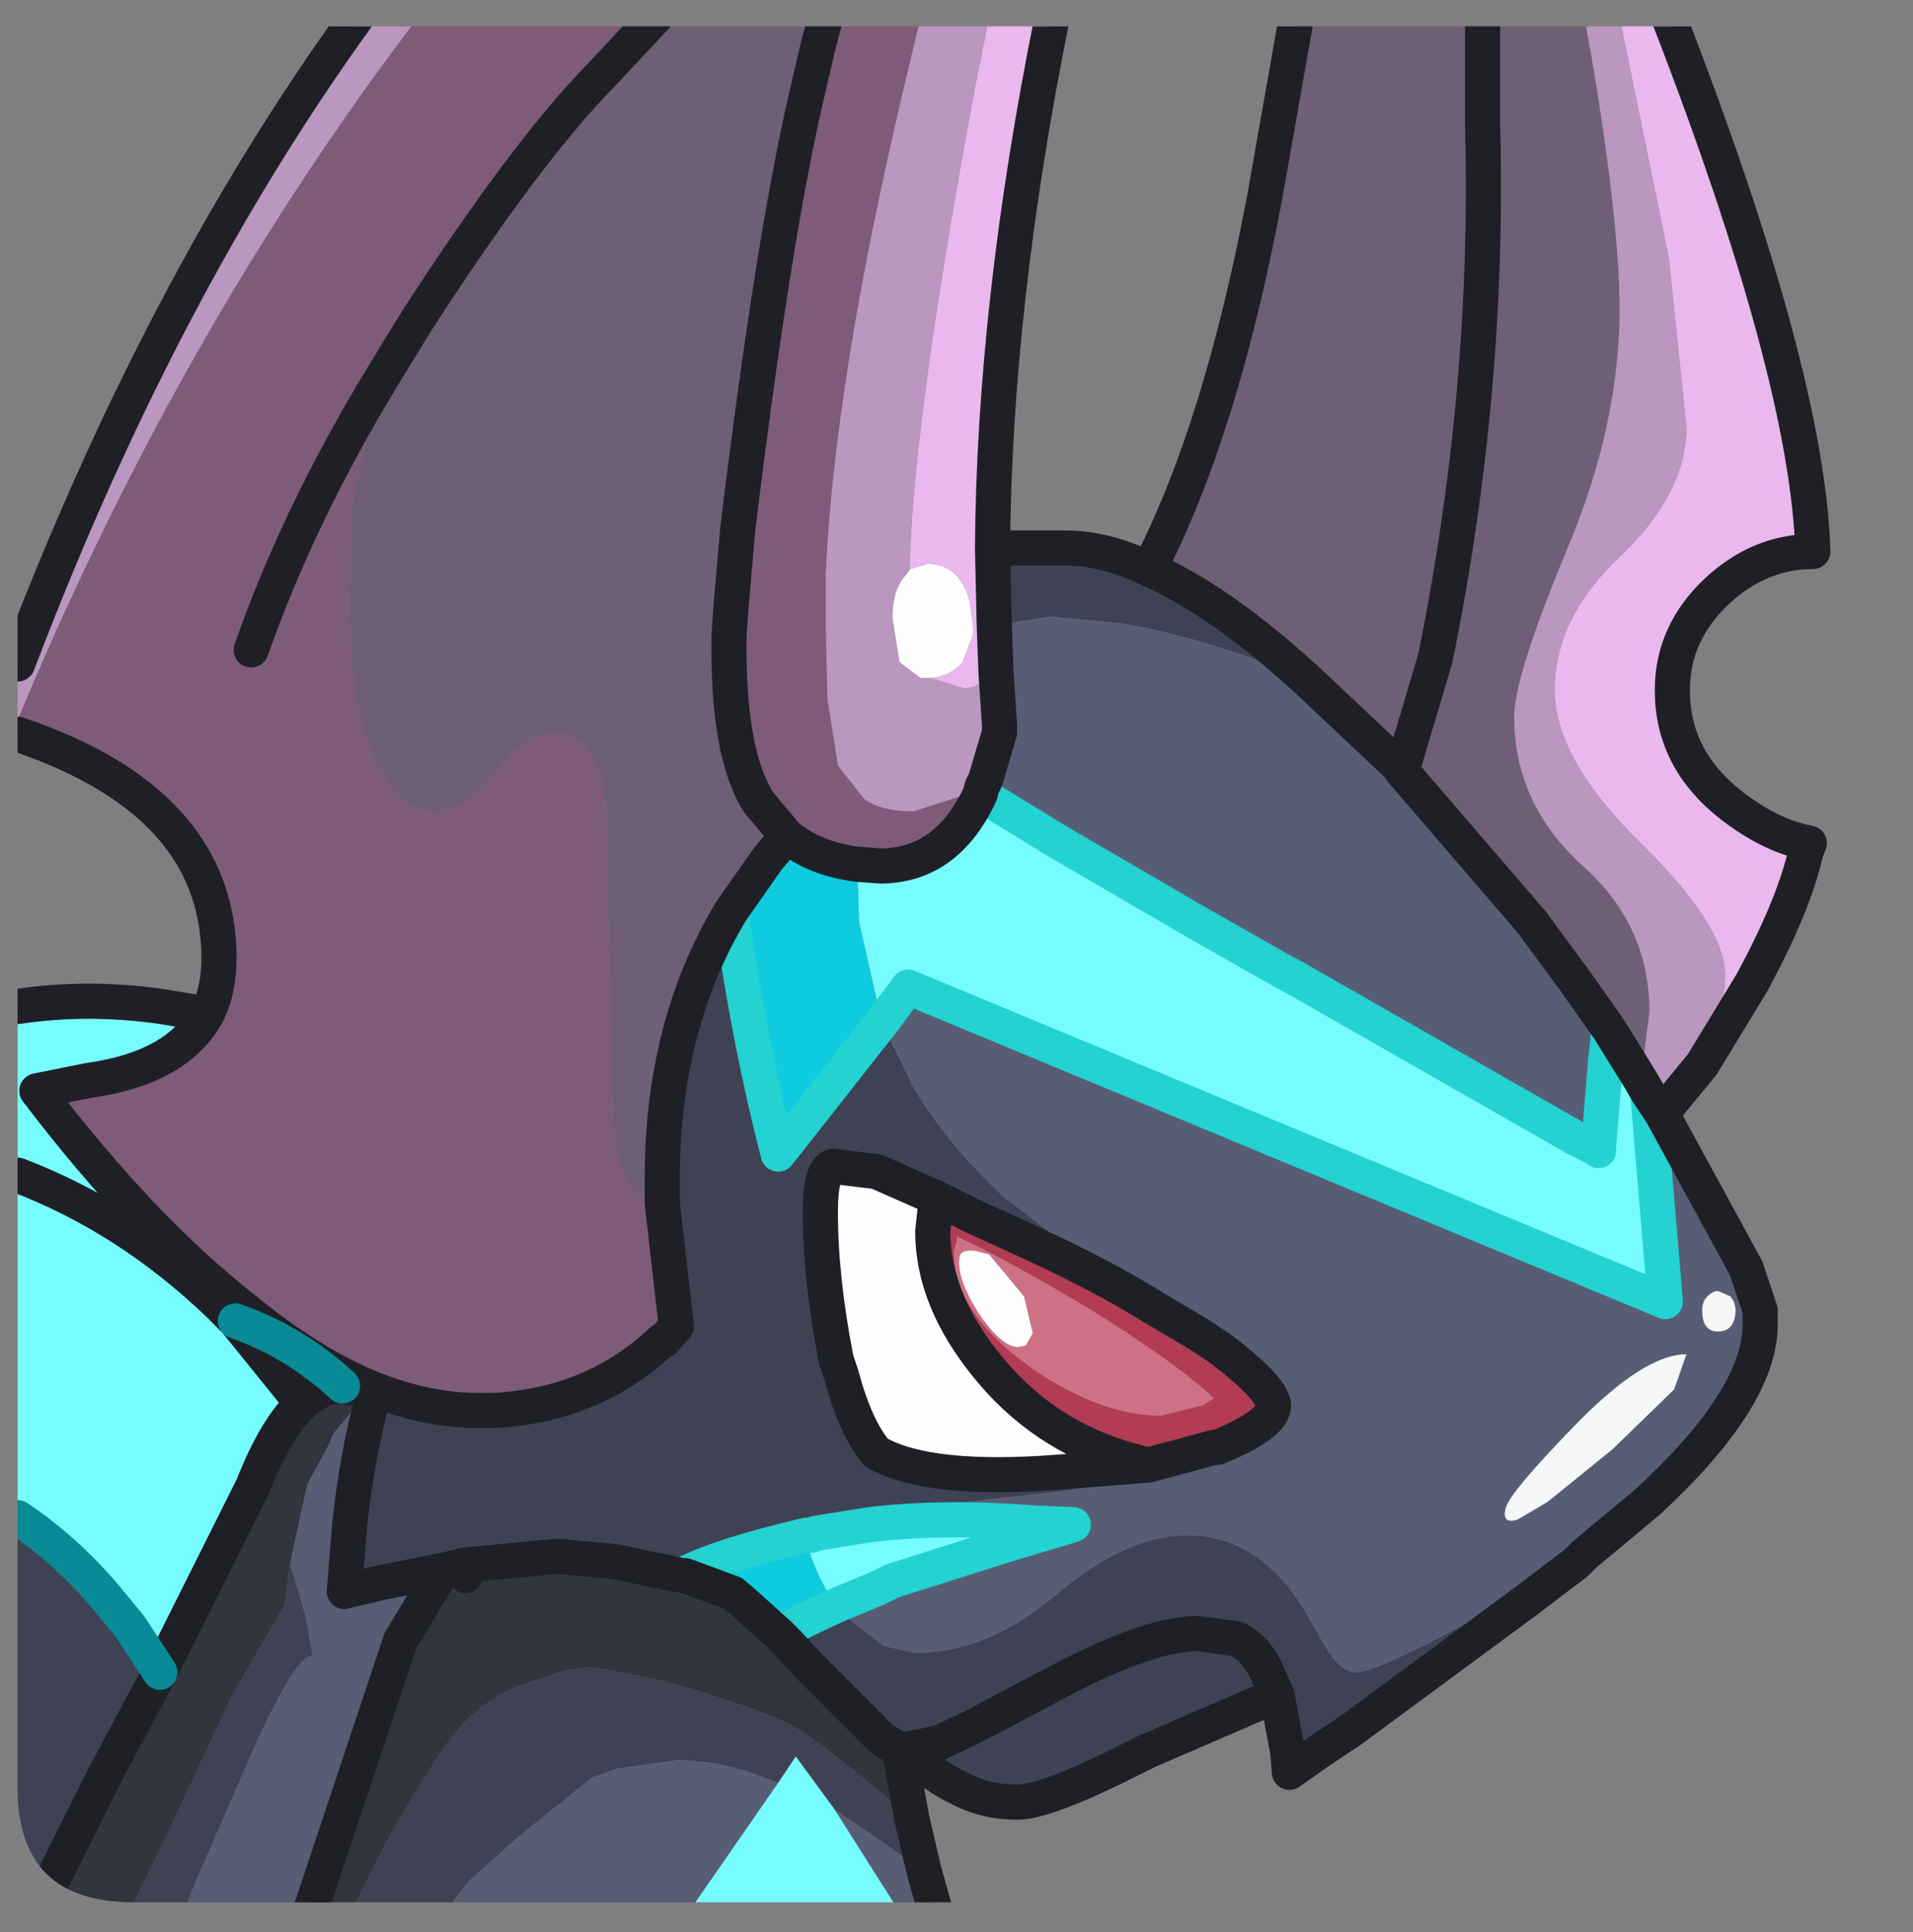 <?xml version="1.0" encoding="UTF-8" standalone="no"?>
<svg xmlns:ffdec="https://www.free-decompiler.com/flash" xmlns:xlink="http://www.w3.org/1999/xlink" ffdec:objectType="frame" height="55.0px" width="54.45px" xmlns="http://www.w3.org/2000/svg">
  <rect width="100%" height="100%" fill="#808080" stroke="none"/>
  <g transform="matrix(1.0, 0.0, 0.0, 1.0, 0.5, 0.75)">
    <clipPath id="clipPath0" transform="matrix(1.0, 0.0, 0.0, 1.0, 0.0, 0.0)">
      <path d="M50.5 0.0 Q53.95 0.0 53.95 3.3 L53.95 50.15 Q53.95 53.4 50.5 53.4 L3.3 53.4 Q0.0 53.4 0.0 50.15 L0.0 3.3 Q0.0 0.0 3.3 0.0 L50.5 0.0" fill="#000000" fill-rule="evenodd" stroke="none"/>
    </clipPath>
    <g clip-path="url(#clipPath0)">
      <use ffdec:characterId="2" height="55.0" transform="matrix(1.0, 0.0, 0.0, 1.0, -0.5, -0.75)" width="52.1" xlink:href="#shape1"/>
    </g>
    <use ffdec:characterId="3" height="53.4" transform="matrix(1.0, 0.0, 0.0, 1.0, 0.0, 0.0)" width="53.95" xlink:href="#shape2"/>
  </g>
  <defs>
    <g id="shape1" transform="matrix(1.0, 0.0, 0.0, 1.0, 0.5, 0.75)">
      <path d="M25.4 15.45 L25.9 15.3 Q26.8 15.3 27.1 16.35 L27.2 17.1 27.2 17.3 26.9 18.1 Q26.55 18.5 26.0 18.55 L25.9 18.55 25.7 18.55 25.1 18.1 24.9 16.85 Q24.9 16.0 25.3 15.6 L25.4 15.45 M32.2 40.95 L29.7 41.15 Q25.95 41.45 24.45 40.6 23.85 39.9 23.45 38.4 L23.3 37.95 Q22.85 35.65 22.85 33.75 22.85 32.55 23.2 32.45 L24.45 32.6 26.15 33.35 26.05 34.3 Q26.05 36.45 27.95 38.55 29.65 40.4 32.2 40.95 M27.65 34.95 L28.65 36.15 28.9 37.2 28.7 37.55 28.45 37.6 Q27.95 37.55 27.3 36.55 26.75 35.65 26.8 35.1 26.8 34.8 27.25 34.85 L27.65 34.95" fill="#ffffff" fill-rule="evenodd" stroke="none"/>
      <path d="M27.75 14.85 L29.85 14.85 Q30.95 14.85 32.2 15.45 34.25 16.35 36.75 18.65 L35.45 18.1 Q33.25 17.3 31.45 17.0 L29.4 16.8 27.8 17.05 27.75 14.85 M44.6 43.5 L44.35 43.75 42.9 44.85 37.95 48.5 37.05 49.1 36.2 49.7 36.15 49.1 35.85 47.5 32.15 49.1 31.85 49.25 Q29.3 50.55 28.45 50.55 27.55 50.55 26.8 50.15 26.05 49.8 25.35 49.1 L25.3 49.05 25.1 49.05 24.6 48.75 22.55 46.7 21.95 46.05 21.65 45.75 22.55 45.3 23.3 44.95 23.5 45.2 24.65 46.1 25.55 46.3 Q27.6 46.3 29.55 44.65 31.55 42.95 33.3 42.95 35.25 42.95 36.55 44.95 L37.3 46.25 Q37.7 46.85 38.1 46.85 38.85 46.85 43.4 44.25 L44.6 43.5 M25.45 51.0 L25.8 52.5 23.25 50.75 22.15 49.25 21.65 50.0 20.7 49.65 19.9 49.45 18.95 49.35 18.8 49.35 17.05 49.6 16.35 49.85 14.3 51.5 12.85 52.8 12.1 53.75 9.5 53.75 Q10.4 51.65 12.0 49.2 12.95 47.75 14.25 47.25 L15.6 46.8 16.35 46.7 18.15 47.05 19.1 47.3 20.8 47.85 21.8 48.25 Q22.6 48.65 23.8 49.65 L25.45 51.0 M4.7 53.75 L3.15 53.75 3.8 52.4 4.25 51.5 4.9 50.1 6.0 47.75 6.15 47.45 7.6 44.95 7.75 43.8 7.8 43.9 8.2 45.25 8.4 46.4 Q8.0 46.25 6.8 48.85 L5.1 52.75 4.7 53.75 M0.5 53.75 L0.0 53.75 0.0 42.45 Q1.35 43.35 2.5 44.7 L3.2 45.55 4.05 46.85 2.55 49.65 0.5 53.75 M10.15 38.8 Q11.7 39.4 13.1 39.4 L13.55 39.4 Q16.4 39.25 18.35 37.4 L18.4 37.4 18.75 37.0 18.35 33.5 18.35 32.8 Q18.35 28.45 20.3 25.2 L20.35 25.5 Q20.85 29.0 21.65 32.1 L24.6 28.35 25.5 30.2 Q26.45 31.8 28.05 33.3 L31.55 36.0 Q30.4 35.35 28.9 34.65 L27.15 33.85 26.15 33.35 24.45 32.6 23.2 32.45 Q22.85 32.55 22.85 33.75 22.85 35.65 23.3 37.95 L23.45 38.4 Q23.85 39.9 24.45 40.6 25.95 41.45 29.7 41.15 L32.2 40.95 34.05 40.45 34.15 40.45 Q32.55 41.45 28.35 41.85 L24.2 42.35 24.15 42.35 Q23.2 42.55 22.7 42.9 L22.6 42.95 22.45 42.95 Q19.9 43.55 18.9 44.1 L17.0 43.7 15.35 43.55 12.75 43.8 12.1 43.95 10.35 44.3 9.3 44.55 9.45 42.7 Q9.65 40.7 10.15 38.9 L10.15 38.8 M6.2 36.85 Q7.9 37.45 9.25 38.7 L9.2 38.7 Q8.65 38.7 8.1 39.2 L6.2 36.85 M35.85 47.5 L35.65 47.05 35.6 46.95 Q35.3 46.2 34.7 45.9 L33.6 45.75 Q32.25 45.75 29.75 47.05 L27.2 48.4 26.25 48.85 25.3 49.05 26.25 48.85 27.2 48.4 29.75 47.05 Q32.25 45.75 33.6 45.75 L34.7 45.9 Q35.3 46.2 35.6 46.95 L35.65 47.05 35.85 47.5" fill="#3f4255" fill-rule="evenodd" stroke="none"/>
      <path d="M25.1 49.05 L25.45 51.0 23.8 49.65 Q22.6 48.65 21.8 48.25 L20.8 47.85 19.1 47.3 18.15 47.05 16.35 46.7 15.6 46.8 14.25 47.25 Q12.95 47.75 12.0 49.2 10.4 51.65 9.5 53.75 L8.3 53.75 10.9 45.95 12.1 43.95 12.75 43.8 15.35 43.55 17.0 43.7 18.9 44.1 19.0 44.1 20.35 44.6 20.65 44.85 21.65 45.75 21.95 46.05 22.55 46.7 24.6 48.75 25.1 49.05 M3.15 53.75 L0.5 53.75 2.55 49.65 4.05 46.85 6.7 41.55 Q7.35 39.9 8.1 39.2 8.65 38.7 9.2 38.7 L9.25 38.7 10.05 38.85 9.75 39.15 9.0 40.05 8.85 40.4 8.25 41.5 7.75 43.8 7.6 44.95 6.15 47.45 6.0 47.75 4.9 50.1 4.25 51.5 3.8 52.4 3.15 53.75 M12.75 44.1 L12.75 43.8 12.75 44.1" fill="#31353e" fill-rule="evenodd" stroke="none"/>
      <path d="M46.8 30.95 L49.2 35.35 49.6 36.55 49.6 36.95 Q49.6 39.05 46.4 42.0 L44.6 43.5 43.4 44.25 Q38.85 46.85 38.1 46.85 37.7 46.85 37.3 46.25 L36.55 44.95 Q35.25 42.95 33.3 42.95 31.55 42.95 29.55 44.65 27.6 46.3 25.55 46.3 L24.65 46.1 23.5 45.2 23.3 44.95 24.5 44.45 24.9 44.25 28.05 43.25 30.05 42.65 28.9 42.6 Q26.35 42.4 24.25 42.65 L22.7 42.9 Q23.2 42.55 24.15 42.35 L24.2 42.35 28.35 41.85 Q32.55 41.45 34.15 40.45 35.75 39.8 35.75 39.25 35.7 38.75 34.25 37.65 L34.1 37.55 33.65 37.25 31.55 36.0 28.05 33.3 Q26.45 31.8 25.5 30.2 L24.6 28.35 25.35 27.35 46.9 36.3 46.4 30.35 46.8 30.95 M25.8 52.5 L26.15 53.75 25.15 53.75 23.25 50.75 25.8 52.5 M19.05 53.75 L12.1 53.75 12.85 52.8 14.3 51.5 16.35 49.85 17.05 49.6 18.8 49.35 18.95 49.35 19.9 49.45 20.7 49.65 21.65 50.0 19.05 53.75 M8.3 53.75 L4.7 53.75 5.1 52.75 6.8 48.85 Q8.0 46.25 8.4 46.4 L8.2 45.25 7.8 43.9 7.75 43.8 8.25 41.5 8.85 40.4 9.0 40.05 9.75 39.15 10.05 38.85 10.15 38.9 Q9.65 40.7 9.45 42.7 L9.3 44.55 10.35 44.3 12.1 43.95 10.9 45.95 8.3 53.75 M45.3 28.55 L45.2 29.45 45.0 31.9 45.0 32.0 44.95 31.95 44.35 31.65 36.3 27.05 36.1 26.95 33.55 25.5 29.6 23.2 27.4 21.85 27.45 21.65 27.55 21.45 27.95 20.1 27.95 19.9 27.85 18.4 27.8 17.05 29.4 16.8 31.45 17.0 Q33.25 17.3 35.45 18.1 L36.75 18.65 39.3 21.05 39.4 21.2 43.1 25.5 44.35 27.2 45.3 28.55 M48.85 36.3 L48.75 36.15 48.4 36.0 Q48.25 36.0 48.1 36.15 47.95 36.3 47.95 36.55 47.95 37.15 48.4 37.15 48.9 37.15 48.9 36.5 L48.85 36.3 M47.5 37.8 Q46.3 37.8 44.35 39.8 42.45 41.75 42.35 42.2 42.25 42.65 42.7 42.5 L43.55 42.0 45.4 40.5 47.15 38.8 47.5 37.8" fill="#575d75" fill-rule="evenodd" stroke="none"/>
      <path d="M25.15 53.75 L19.05 53.75 21.65 50.0 22.15 49.25 23.25 50.75 25.15 53.75 M0.0 42.45 L0.0 32.7 0.0 27.9 Q2.0 27.6 4.1 27.9 L5.3 28.1 5.4 28.1 Q4.55 29.65 2.05 30.0 L0.55 30.3 Q3.55 34.25 6.5 36.55 8.4 38.1 10.15 38.8 L10.15 38.9 10.05 38.85 9.25 38.7 Q7.9 37.45 6.2 36.85 L5.75 36.4 Q3.15 33.9 0.0 32.7 3.15 33.9 5.75 36.4 L6.2 36.85 8.1 39.2 Q7.35 39.9 6.7 41.55 L4.05 46.85 3.2 45.55 2.5 44.7 Q1.35 43.35 0.0 42.45 M46.2 30.0 L46.4 30.35 46.9 36.3 25.35 27.35 24.6 28.35 23.95 25.5 23.9 23.95 23.9 23.85 24.55 23.9 Q26.45 23.9 27.4 21.85 L29.6 23.2 33.55 25.5 36.1 26.95 36.3 27.05 44.35 31.65 44.95 31.95 45.0 32.0 45.0 31.9 45.2 29.45 45.3 28.55 46.2 30.0 M22.7 42.9 L24.25 42.65 Q26.35 42.4 28.9 42.6 L30.05 42.65 28.05 43.25 24.9 44.25 24.5 44.45 23.3 44.95 Q22.7 44.1 22.45 43.1 L22.45 42.95 22.6 42.95 22.7 42.9" fill="#76fcff" fill-rule="evenodd" stroke="none"/>
      <path d="M23.9 23.85 L23.9 23.95 23.95 25.5 24.6 28.35 21.65 32.1 Q20.85 29.0 20.35 25.5 L20.3 25.2 21.35 23.7 21.9 23.05 Q22.7 23.7 23.9 23.85 M22.45 42.95 L22.45 43.1 Q22.7 44.1 23.3 44.95 L22.55 45.3 21.65 45.75 20.65 44.85 20.35 44.6 19.0 44.1 18.9 44.1 Q19.9 43.55 22.45 42.95" fill="#0ecce0" fill-rule="evenodd" stroke="none"/>
      <path d="M18.15 -0.25 L23.0 -0.25 22.8 0.5 22.45 2.0 Q21.5 6.1 20.5 14.3 L20.3 16.6 20.25 17.35 Q20.2 20.7 21.1 22.1 L21.9 23.05 21.35 23.7 20.3 25.2 Q18.35 28.45 18.35 32.8 L18.35 33.5 18.25 33.5 Q17.2 33.5 16.95 31.4 L16.85 26.8 16.75 22.2 Q16.5 20.45 15.7 20.2 L15.35 20.1 Q14.45 20.1 13.6 21.25 12.7 22.35 11.85 22.35 10.85 22.35 10.15 20.85 9.45 19.25 9.45 16.6 9.45 14.0 9.6 13.1 L10.4 9.95 11.35 8.4 Q14.45 3.6 16.6 1.4 L18.05 -0.15 18.15 -0.25 M32.2 15.45 Q34.25 11.5 35.5 4.85 L36.4 -0.25 41.7 -0.25 44.6 -0.25 44.85 1.15 Q45.6 5.7 45.6 8.05 45.6 11.35 44.1 14.9 42.6 18.5 42.6 19.65 42.6 22.1 44.5 23.85 46.45 25.55 46.45 28.05 L46.2 30.0 45.3 28.55 44.35 27.2 43.1 25.5 39.4 21.2 39.3 21.05 36.75 18.65 Q34.25 16.35 32.2 15.45 M41.7 -0.25 L41.7 2.85 Q41.9 10.4 40.35 18.0 L39.4 21.2 40.35 18.0 Q41.9 10.4 41.7 2.85 L41.7 -0.25" fill="#6e5f76" fill-rule="evenodd" stroke="none"/>
      <path d="M27.65 -0.25 L29.45 -0.25 Q27.8 7.9 27.75 14.85 L27.8 17.05 27.85 18.4 Q27.3 18.85 26.95 18.85 L26.0 18.55 Q26.55 18.5 26.9 18.1 L27.2 17.3 27.2 17.1 27.1 16.35 Q26.8 15.3 25.9 15.3 L25.4 15.45 25.4 15.1 Q25.55 10.85 27.25 1.75 L27.65 -0.25 M45.6 -0.25 L47.0 -0.25 Q50.95 9.95 51.1 14.95 49.6 14.95 48.4 16.05 47.1 17.25 47.1 18.9 47.1 20.85 48.75 22.15 49.9 23.05 51.0 23.25 L50.9 23.5 Q50.55 25.05 49.35 27.25 L47.95 29.55 Q48.6 28.0 48.6 27.0 48.6 25.6 46.2 23.25 43.75 20.85 43.75 18.9 43.75 16.85 45.6 15.1 47.5 13.3 47.5 11.4 L47.0 6.6 45.6 -0.25" fill="#ebb8f0" fill-rule="evenodd" stroke="none"/>
      <path d="M9.65 -0.25 L11.4 -0.25 Q4.65 8.6 0.0 19.75 L0.0 18.15 Q4.05 7.5 9.65 -0.25 M25.7 -0.25 L27.65 -0.25 27.25 1.75 Q25.55 10.85 25.4 15.1 L25.4 15.45 25.3 15.6 Q24.9 16.0 24.9 16.85 L25.1 18.1 25.7 18.55 25.9 18.55 26.0 18.55 26.95 18.85 Q27.3 18.85 27.85 18.4 L27.95 19.9 27.95 20.1 27.55 21.45 27.45 21.65 27.25 21.8 27.2 21.8 25.5 22.35 Q24.6 22.35 24.1 22.0 L23.35 21.05 23.05 19.15 23.0 17.05 23.0 15.6 Q23.25 10.1 25.2 1.85 L25.7 -0.25 M44.6 -0.25 L45.6 -0.25 47.0 6.6 47.5 11.4 Q47.5 13.3 45.6 15.1 43.75 16.85 43.75 18.9 43.75 20.85 46.2 23.25 48.6 25.6 48.6 27.0 48.6 28.0 47.95 29.55 L46.8 30.95 46.4 30.35 46.2 30.0 46.45 28.05 Q46.45 25.55 44.5 23.85 42.6 22.1 42.6 19.65 42.6 18.5 44.1 14.9 45.6 11.35 45.6 8.05 45.6 5.7 44.85 1.15 L44.6 -0.25" fill="#bb98c0" fill-rule="evenodd" stroke="none"/>
      <path d="M27.65 34.95 L27.25 34.85 Q26.8 34.8 26.8 35.1 26.75 35.65 27.3 36.55 27.95 37.55 28.45 37.6 L28.7 37.55 28.9 37.2 28.65 36.15 27.65 34.95 M26.75 34.45 Q28.25 35.15 30.5 36.5 33.0 38.05 34.05 39.05 L33.75 39.25 32.55 39.55 Q30.8 39.55 28.8 38.15 26.65 36.6 26.65 34.9 L26.75 34.45" fill="#d07185" fill-rule="evenodd" stroke="none"/>
      <path d="M0.0 19.75 Q4.65 8.6 11.4 -0.25 L18.15 -0.25 18.05 -0.15 16.6 1.4 Q14.45 3.6 11.35 8.4 L10.4 9.95 9.6 13.1 Q9.45 14.0 9.45 16.6 9.45 19.25 10.15 20.85 10.85 22.35 11.85 22.35 12.7 22.35 13.6 21.25 14.45 20.1 15.35 20.1 L15.7 20.2 Q16.5 20.45 16.75 22.2 L16.85 26.8 16.95 31.4 Q17.2 33.5 18.25 33.5 L18.35 33.5 18.75 37.0 18.4 37.4 18.35 37.4 Q16.4 39.25 13.55 39.4 L13.1 39.4 Q11.7 39.4 10.15 38.8 8.4 38.1 6.5 36.55 3.55 34.25 0.55 30.3 L2.05 30.0 Q4.55 29.65 5.4 28.1 5.9 27.1 5.65 25.5 5.05 21.85 0.0 20.15 L0.0 19.75 M23.0 -0.25 L25.7 -0.25 25.2 1.85 Q23.25 10.1 23.0 15.6 L23.0 17.05 23.05 19.15 23.35 21.05 24.1 22.0 Q24.6 22.35 25.5 22.35 L27.2 21.8 27.25 21.8 27.45 21.65 27.4 21.85 Q26.45 23.9 24.55 23.9 L23.9 23.85 Q22.7 23.7 21.9 23.05 L21.1 22.1 Q20.2 20.7 20.25 17.35 L20.3 16.6 20.5 14.3 Q21.5 6.1 22.45 2.0 L22.8 0.5 23.0 -0.25 M6.65 17.75 Q8.0 13.9 10.4 9.95 8.0 13.9 6.65 17.75" fill="#7e5b79" fill-rule="evenodd" stroke="none"/>
      <path d="M31.55 36.0 L33.65 37.25 34.1 37.55 34.25 37.65 Q35.7 38.75 35.75 39.25 35.75 39.8 34.15 40.45 L34.05 40.45 32.2 40.95 Q29.65 40.4 27.95 38.55 26.05 36.45 26.05 34.3 L26.15 33.35 27.15 33.85 28.9 34.65 Q30.4 35.35 31.55 36.0 M26.75 34.45 L26.65 34.9 Q26.65 36.6 28.8 38.15 30.8 39.55 32.55 39.55 L33.75 39.25 34.05 39.05 Q33.0 38.05 30.5 36.5 28.25 35.15 26.75 34.45" fill="#b33c54" fill-rule="evenodd" stroke="none"/>
      <path d="M48.85 36.3 L48.9 36.5 Q48.9 37.15 48.4 37.15 47.95 37.15 47.95 36.55 47.95 36.3 48.1 36.15 48.25 36.0 48.4 36.0 L48.75 36.15 48.85 36.3 M47.5 37.8 L47.15 38.8 45.4 40.5 43.55 42.0 42.7 42.5 Q42.25 42.65 42.35 42.2 42.45 41.75 44.35 39.8 46.3 37.8 47.5 37.8" fill="#f5f7f8" fill-rule="evenodd" stroke="none"/>
      <path d="M45.3 28.55 L45.2 29.45 45.0 31.9 45.0 32.0 44.95 31.95 44.35 31.65 36.3 27.05 36.1 26.95 33.55 25.5 29.6 23.2 27.4 21.85 M24.6 28.35 L25.35 27.35 46.9 36.3 46.4 30.35 M20.3 25.2 L20.35 25.5 Q20.85 29.0 21.65 32.1 L24.6 28.35 M22.7 42.9 L24.25 42.65 Q26.35 42.4 28.9 42.6 L30.05 42.65 28.05 43.25 24.9 44.25 24.5 44.45 23.3 44.95 22.55 45.3 21.65 45.75 M22.45 42.95 Q19.9 43.55 18.9 44.1 M22.45 42.95 L22.6 42.95 22.7 42.9" fill="none" stroke="#23d3d2" stroke-linecap="round" stroke-linejoin="round" stroke-width="1.0"/>
      <path d="M9.65 -0.25 Q4.05 7.5 0.0 18.15 M29.45 -0.25 Q27.8 7.9 27.75 14.85 L29.85 14.85 Q30.95 14.85 32.2 15.45 34.25 11.5 35.5 4.85 L36.4 -0.25 M47.0 -0.25 Q50.95 9.95 51.1 14.95 49.6 14.95 48.4 16.05 47.1 17.25 47.1 18.9 47.1 20.85 48.75 22.15 49.9 23.05 51.0 23.25 L50.9 23.5 Q50.55 25.05 49.35 27.25 L47.95 29.55 46.8 30.95 49.2 35.35 49.6 36.55 49.6 36.95 Q49.6 39.05 46.4 42.0 L44.6 43.5 44.35 43.75 42.9 44.85 37.95 48.5 37.05 49.1 36.2 49.7 36.15 49.1 35.85 47.5 32.15 49.1 31.85 49.25 Q29.3 50.55 28.45 50.55 27.55 50.55 26.8 50.15 26.05 49.8 25.35 49.1 L25.3 49.05 25.1 49.05 25.45 51.0 25.8 52.5 26.15 53.75 M0.0 27.9 Q2.0 27.6 4.1 27.9 L5.3 28.1 5.4 28.1 Q5.9 27.1 5.65 25.5 5.05 21.85 0.0 20.15 M10.4 9.95 L11.35 8.4 Q14.45 3.6 16.6 1.4 L18.05 -0.15 18.15 -0.25 M46.4 30.35 L46.2 30.0 45.3 28.55 44.35 27.2 43.1 25.5 39.4 21.2 39.3 21.05 36.75 18.65 Q34.25 16.35 32.2 15.45 M27.4 21.85 Q26.45 23.9 24.55 23.9 L23.9 23.85 Q22.7 23.7 21.9 23.05 L21.1 22.1 Q20.2 20.7 20.25 17.35 L20.3 16.6 20.5 14.3 Q21.5 6.1 22.45 2.0 L22.8 0.5 23.0 -0.25 M46.4 30.35 L46.8 30.95 M27.8 17.05 L27.85 18.4 27.95 19.9 27.95 20.1 27.55 21.45 27.45 21.65 27.4 21.85 M27.8 17.05 L27.75 14.85 M20.3 25.2 L21.35 23.7 21.9 23.05 M39.4 21.2 L40.35 18.0 Q41.9 10.4 41.7 2.85 L41.7 -0.25 M10.4 9.95 Q8.0 13.9 6.65 17.75 M10.15 38.8 Q11.7 39.4 13.1 39.4 L13.55 39.4 Q16.4 39.25 18.35 37.4 L18.4 37.4 18.75 37.0 18.35 33.5 18.35 32.8 Q18.35 28.45 20.3 25.2 M31.55 36.0 L33.65 37.25 34.1 37.55 34.25 37.65 Q35.7 38.75 35.75 39.25 35.75 39.8 34.15 40.45 L34.05 40.45 32.2 40.95 Q29.65 40.4 27.95 38.55 26.05 36.45 26.05 34.3 L26.15 33.35 27.15 33.85 28.9 34.65 Q30.4 35.35 31.55 36.0 M18.9 44.1 L19.0 44.1 20.35 44.6 20.65 44.85 21.65 45.75 21.95 46.05 22.55 46.7 24.6 48.75 25.1 49.05 M5.4 28.1 Q4.55 29.65 2.05 30.0 L0.55 30.3 Q3.55 34.25 6.5 36.55 8.4 38.1 10.15 38.8 L10.15 38.9 Q9.65 40.7 9.45 42.7 L9.3 44.55 10.35 44.3 12.1 43.95 12.75 43.8 15.35 43.55 17.0 43.7 18.9 44.1 M0.0 32.7 Q3.15 33.9 5.75 36.4 L6.2 36.85 8.1 39.2 Q7.35 39.9 6.7 41.55 L4.05 46.85 2.55 49.65 0.5 53.75 M9.25 38.7 L10.05 38.85 10.15 38.9 M9.25 38.7 L9.2 38.7 Q8.65 38.7 8.1 39.2 M12.75 43.8 L12.75 44.1 M12.1 43.95 L10.9 45.95 8.3 53.75 M26.15 33.35 L24.45 32.6 23.2 32.45 Q22.85 32.55 22.85 33.75 22.85 35.65 23.3 37.95 L23.45 38.4 Q23.85 39.9 24.45 40.6 25.95 41.45 29.7 41.15 L32.2 40.95 M25.3 49.05 L26.25 48.85 27.2 48.4 29.75 47.05 Q32.25 45.75 33.6 45.75 L34.7 45.9 Q35.3 46.2 35.6 46.95 L35.65 47.05 35.85 47.5" fill="none" stroke="#1e2026" stroke-linecap="round" stroke-linejoin="round" stroke-width="1.0"/>
      <path d="M6.2 36.85 Q7.9 37.45 9.25 38.7 M4.05 46.85 L3.2 45.55 2.5 44.7 Q1.35 43.35 0.0 42.45" fill="none" stroke="#0a8a98" stroke-linecap="round" stroke-linejoin="round" stroke-width="1.0"/>
    </g>
    <g id="shape2" transform="matrix(1.0, 0.0, 0.0, 1.0, 0.0, 0.0)">
      <path d="M50.5 0.0 Q53.95 0.0 53.95 3.3 L53.95 50.15 Q53.95 53.4 50.5 53.4 L3.3 53.4 Q0.0 53.4 0.0 50.15 L0.0 3.3 Q0.0 0.0 3.3 0.0 L50.5 0.0" fill="#000000" fill-opacity="0.004" fill-rule="evenodd" stroke="none"/>
    </g>
  </defs>
</svg>
